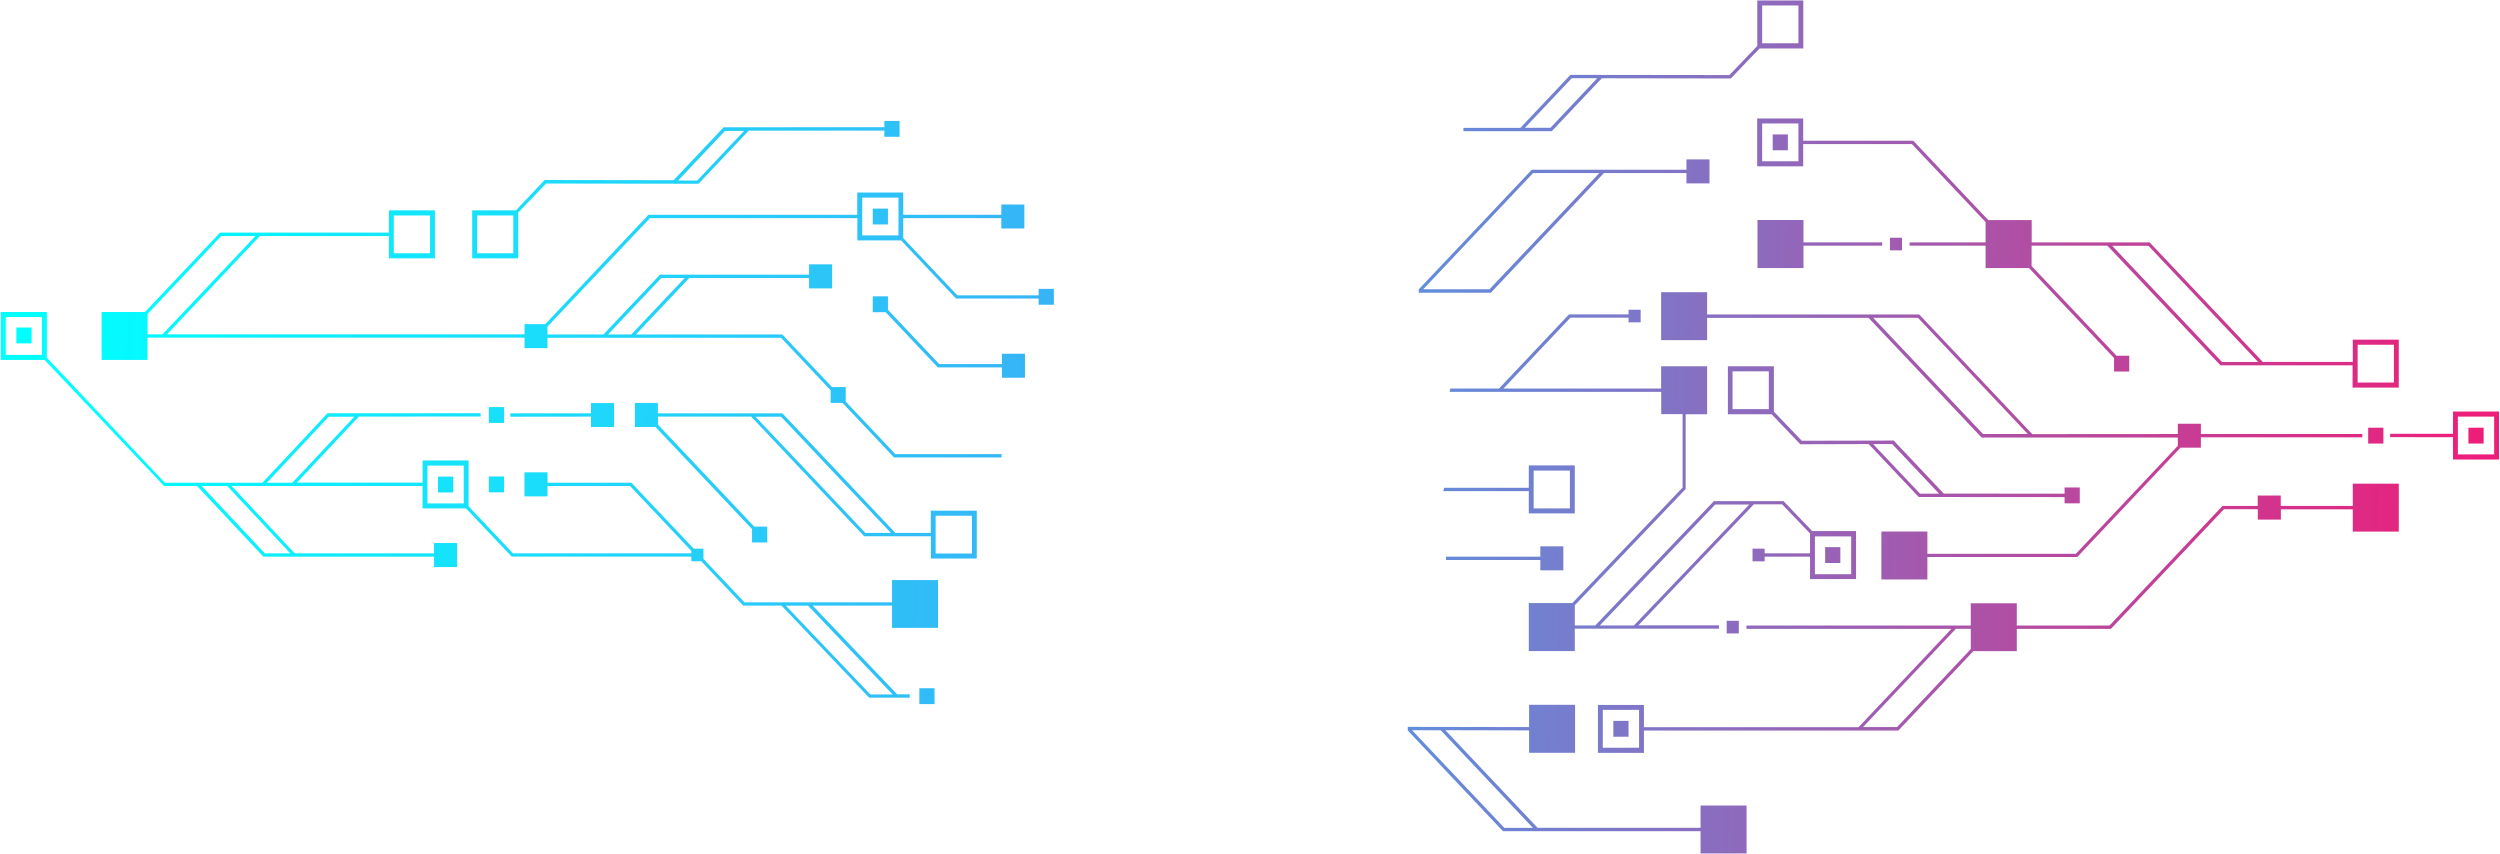<svg width="1300" height="444" viewBox="0 0 1300 444" fill="none" xmlns="http://www.w3.org/2000/svg">
<path d="M1275.57 227.36V238.942H1299.49V214.001H1275.57V225.582H1242.87V227.306L1275.57 227.36ZM1278.1 216.64H1296.96V236.302H1278.1V216.64Z" fill="url(#paint0_linear_1797_8989)"/>
<path d="M1291.49 222.404H1283.58V230.646H1291.49V222.404Z" fill="url(#paint1_linear_1797_8989)"/>
<path d="M854.847 379.863H987.151L987.409 379.594L1026.15 338.6H1048.73V327.018H1097.65L1156.44 264.799H1174.06V270.186H1186.05V264.853H1223.45V276.435H1247.37V251.493H1223.45V263.075H1185.99V257.688H1174.01V263.075H1155.72L1096.93 325.294H1048.73V313.712H1024.81V325.294H908.161V327.018H1014.74L966.435 378.14H854.847V366.558H830.928V391.499H854.847V379.863ZM986.479 378.086H968.759L1017.06 326.964H1024.81V337.522L986.479 378.086ZM852.315 388.806H833.459V369.143H852.315V388.806Z" fill="url(#paint2_linear_1797_8989)"/>
<path d="M846.839 374.854H838.935V383.096H846.839V374.854Z" fill="url(#paint3_linear_1797_8989)"/>
<path d="M1002.24 301.215V289.633H1080.19L1133.82 232.801H1144.46V227.414H1228.41V225.69H1144.46V220.357H1132.47V225.69L1056.79 225.744L997.999 163.525H887.703V151.943H863.784V176.885H887.703V165.303H971.652L1030.44 227.522H1132.47V231.831L1079.47 287.963H1002.24V276.381H978.316V301.322H1002.24V301.215ZM1054.46 225.69H1031.17L974.028 165.249H997.327L1054.46 225.69Z" fill="url(#paint4_linear_1797_8989)"/>
<path d="M904.183 322.816H897.88V329.388H904.183V322.816Z" fill="url(#paint5_linear_1797_8989)"/>
<path d="M800.965 284.084V289.471H751.99C751.938 290.064 751.938 290.656 751.887 291.195H800.965V296.582H812.95V284.084H800.965Z" fill="url(#paint6_linear_1797_8989)"/>
<path d="M936.161 231.023L971.704 230.915L997.741 258.443H998.103L1073.58 258.496V261.729H1081.48V253.487H1073.58V256.719L1010.76 256.665L984.723 229.084L936.936 229.192L922.42 214.054V190.46H898.5V215.401H921.231L936.161 231.023ZM919.785 212.762H900.929V193.099H919.785V212.762ZM974.029 230.915H983.948L1008.33 256.719H998.413L974.029 230.915Z" fill="url(#paint7_linear_1797_8989)"/>
<path d="M1223.45 201.557H1247.37V176.615H1223.45V188.197H1176.64L1117.8 126.032H1056.48V114.45H1033.9L994.9 73.187H937.659V61.605H913.74V86.492H937.659V74.91H994.176L1032.51 115.474V126.032H992.988V127.756H1032.51V139.392H1055.08L1099.31 186.15V193.207H1107.21V184.965H1100.55L1056.43 138.314V127.756H1095.85L1154.64 189.975H1223.34V201.557H1223.45ZM935.18 83.853H916.323V64.191H935.18V83.853ZM1174.27 188.251H1155.46L1098.33 127.81H1117.18L1174.27 188.251ZM1225.98 179.255H1244.84V198.917H1225.98V179.255Z" fill="url(#paint8_linear_1797_8989)"/>
<path d="M1239.36 222.404H1231.46V230.646H1239.36V222.404Z" fill="url(#paint9_linear_1797_8989)"/>
<path d="M956.98 284.515H949.076V292.757H956.98V284.515Z" fill="url(#paint10_linear_1797_8989)"/>
<path d="M908.212 443.806V418.865H884.293V430.446H799.517L751.576 379.702L795.126 379.81V391.445H819.045V366.504H795.126V378.086L732.048 377.978C732.048 378.193 732.048 378.84 732.048 379.863L781.539 432.224H884.293V443.806H908.212ZM782.211 430.446L734.269 379.702L749.199 379.756L797.141 430.5H782.211V430.446Z" fill="url(#paint11_linear_1797_8989)"/>
<path d="M942.412 276.219L927.431 260.597H891.216L829.533 325.24H818.891V314.736L876.544 254.295V215.401H887.703V190.46H863.784V202.042H781.798L816.618 165.195H846.839V167.619H853.142V161.047H846.839V163.471H815.894L779.473 202.042H754.159C754.056 202.634 753.901 203.227 753.798 203.765H863.836V215.347H874.943V253.54L817.599 313.604H794.972V338.546H818.891V326.91H893.851V325.186H851.954L911.984 262.267H926.707L941.224 277.404V287.747H917.615V285.323H911.312V291.895H917.615V289.471H941.224V301.107H965.143V276.165H942.412V276.219ZM849.629 325.24H831.909L891.888 262.375H909.607L849.629 325.24ZM962.612 298.575H943.755V278.913H962.612V298.575Z" fill="url(#paint12_linear_1797_8989)"/>
<path d="M794.971 242.066V253.648H750.956C750.801 254.241 750.646 254.779 750.543 255.372H794.971V266.954H818.89V242.012H794.971V242.066ZM816.359 264.368H797.503V244.706H816.359V264.368Z" fill="url(#paint13_linear_1797_8989)"/>
<path d="M929.703 69.901H921.799V78.143H929.703V69.901Z" fill="url(#paint14_linear_1797_8989)"/>
<path d="M989.061 123.608H982.759V130.18H989.061V123.608Z" fill="url(#paint15_linear_1797_8989)"/>
<path d="M913.895 139.392V114.397H937.814V126.032H978.729V127.756H937.814V139.392H913.895Z" fill="url(#paint16_linear_1797_8989)"/>
<path d="M913.792 0.14V23.896L899.275 39.034L816.617 38.926L790.58 66.507H760.979V68.231H806.905L832.942 40.704L899.998 40.811L914.98 25.189H937.711V0.248H913.792V0.14ZM806.234 66.453H792.957L817.341 40.65H830.566L806.234 66.453ZM935.179 22.496H916.323V2.834H935.179V22.496Z" fill="url(#paint17_linear_1797_8989)"/>
<path d="M876.958 82.883V88.27H796.522L737.731 150.489V152.213H775.237L834.028 89.994H876.958V95.381H888.943V82.883H876.958ZM774.514 150.435H740.056L797.193 89.994H831.651L774.514 150.435Z" fill="url(#paint18_linear_1797_8989)"/>
<path d="M319.307 222.027V209.583H307.322V214.916H265.373V216.694L307.322 216.64V222.027H319.307Z" fill="url(#paint19_linear_1797_8989)"/>
<path d="M461.734 108.471H453.83V116.713H461.734V108.471Z" fill="url(#paint20_linear_1797_8989)"/>
<path d="M268.263 109.387H245.532V134.328H269.451V110.572L283.968 95.435L363.268 95.542L389.305 67.961L459.874 67.908V71.14H467.778V62.898H459.874V66.13L376.648 66.184H376.286L350.249 93.711L283.193 93.603L268.263 109.387ZM266.92 131.689H248.064V112.026H266.92V131.689ZM377.009 68.069H386.928L362.544 93.873H352.626L377.009 68.069Z" fill="url(#paint21_linear_1797_8989)"/>
<path d="M487.772 326.587V301.646H463.853V313.227H387.137L365.801 290.656V285.323H360.738L328.295 251.009H284.693V245.622H272.708V258.119H284.693V252.732H327.623L359.498 286.454V287.747H266.767L243.674 263.291V239.427H219.755V250.955H154.404L186.589 216.64L249.925 216.586V214.862L170.626 214.916H170.264L136.478 251.009H85.695L24.373 185.989V162.232H0.454V187.174H23.185L85.333 252.732H102.485L136.943 289.471H225.696V294.858H237.682V282.36H225.696V287.747H153.267L120.463 252.732H219.703V264.368H242.331L266.043 289.417H359.498V291.841H364.664L386.465 314.897H406.355L451.971 362.787H473.049V361.063H466.54L422.576 314.897H463.853V326.479H487.772V326.587ZM21.842 184.534H2.986V164.872H21.842V184.534ZM150.943 287.747H137.717L104.913 252.732H118.19L150.943 287.747ZM138.802 251.009L170.935 216.694H184.212L152.028 251.009H138.802ZM241.143 261.782H222.287V242.12H241.143V261.782ZM464.163 361.117H452.591L408.628 314.951H420.2L464.163 361.117Z" fill="url(#paint22_linear_1797_8989)"/>
<path d="M262.116 211.684H254.212V219.926H262.116V211.684Z" fill="url(#paint23_linear_1797_8989)"/>
<path d="M262.116 247.776H254.212V256.018H262.116V247.776Z" fill="url(#paint24_linear_1797_8989)"/>
<path d="M485.965 357.885H478.061V366.127H485.965V357.885Z" fill="url(#paint25_linear_1797_8989)"/>
<path d="M507.921 290.495V265.553H484.002V277.135H465.611L406.821 214.916H342.089V209.529H330.156V222.027H340.85L391.064 275.142V282.091H398.968V273.849H392.201L342.141 220.842V216.64H390.599L449.389 278.859H484.054V290.441H507.921V290.495ZM450.009 277.135L392.872 216.694H406.149L463.286 277.135H450.009ZM486.534 268.193H505.39V287.855H486.534V268.193Z" fill="url(#paint26_linear_1797_8989)"/>
<path d="M520.989 196.439V191.052H487.668L460.546 162.34H453.83V154.098H461.734V161.101L488.391 189.328H520.989V183.942H532.975V196.439H520.989Z" fill="url(#paint27_linear_1797_8989)"/>
<path d="M235.667 247.83H227.763V256.072H235.667V247.83Z" fill="url(#paint28_linear_1797_8989)"/>
<path d="M16.417 170.313H8.513V178.555H16.417V170.313Z" fill="url(#paint29_linear_1797_8989)"/>
<path d="M540.105 153.559H497.794L469.691 123.824V113.427H520.68V118.814H532.665V106.37L520.68 106.316V111.703H469.691V100.121H445.772V111.703H337.18L283.556 168.535H272.759V181.033H284.692V175.646H406.148L431.926 202.957V209.529H438.126L464.886 237.865H520.835V236.141H465.558L439.779 208.829V201.287H432.65L406.767 173.922H330.671L358.413 144.563H420.716V149.95H432.701V137.453H420.716V142.839H343.173L313.778 173.922H284.692V169.828L337.955 113.427H445.823V125.009H468.554L497.123 155.229H540.105V158.461H548.009V150.22H540.105V153.559ZM343.896 144.563H356.036L328.294 173.922H316.154L343.896 144.563ZM467.211 122.423H448.355V102.761H467.211V122.423Z" fill="url(#paint30_linear_1797_8989)"/>
<path d="M52.786 187.174H76.705V175.592H275.445V173.868H86.831L135.134 122.746H202.241V134.328H226.161V109.387H202.241V120.969H114.418L114.159 121.238L75.414 162.232H52.838V187.174H52.786ZM204.773 112.026H223.629V131.689H204.773V112.026ZM76.705 163.31L115.038 122.746H132.809L84.506 173.868H76.757V163.31H76.705Z" fill="url(#paint31_linear_1797_8989)"/>
<defs>
<linearGradient id="paint0_linear_1797_8989" x1="15.023" y1="173.687" x2="1287.76" y2="222.267" gradientUnits="userSpaceOnUse">
<stop stop-color="#00FFFF"/>
<stop offset="0.187" stop-color="#18DFFB"/>
<stop offset="0.461" stop-color="#3FA9F5"/>
<stop offset="1" stop-color="#ED1E79"/>
</linearGradient>
<linearGradient id="paint1_linear_1797_8989" x1="15.017" y1="173.687" x2="1287.76" y2="222.267" gradientUnits="userSpaceOnUse">
<stop stop-color="#00FFFF"/>
<stop offset="0.187" stop-color="#18DFFB"/>
<stop offset="0.461" stop-color="#3FA9F5"/>
<stop offset="1" stop-color="#ED1E79"/>
</linearGradient>
<linearGradient id="paint2_linear_1797_8989" x1="11.009" y1="278.785" x2="1283.75" y2="327.365" gradientUnits="userSpaceOnUse">
<stop stop-color="#00FFFF"/>
<stop offset="0.187" stop-color="#18DFFB"/>
<stop offset="0.461" stop-color="#3FA9F5"/>
<stop offset="1" stop-color="#ED1E79"/>
</linearGradient>
<linearGradient id="paint3_linear_1797_8989" x1="8.504" y1="344.348" x2="1281.25" y2="392.928" gradientUnits="userSpaceOnUse">
<stop stop-color="#00FFFF"/>
<stop offset="0.187" stop-color="#18DFFB"/>
<stop offset="0.461" stop-color="#3FA9F5"/>
<stop offset="1" stop-color="#ED1E79"/>
</linearGradient>
<linearGradient id="paint4_linear_1797_8989" x1="14.459" y1="188.408" x2="1287.2" y2="236.988" gradientUnits="userSpaceOnUse">
<stop stop-color="#00FFFF"/>
<stop offset="0.187" stop-color="#18DFFB"/>
<stop offset="0.461" stop-color="#3FA9F5"/>
<stop offset="1" stop-color="#ED1E79"/>
</linearGradient>
<linearGradient id="paint5_linear_1797_8989" x1="10.616" y1="289.171" x2="1283.35" y2="337.75" gradientUnits="userSpaceOnUse">
<stop stop-color="#00FFFF"/>
<stop offset="0.187" stop-color="#18DFFB"/>
<stop offset="0.461" stop-color="#3FA9F5"/>
<stop offset="1" stop-color="#ED1E79"/>
</linearGradient>
<linearGradient id="paint6_linear_1797_8989" x1="11.825" y1="257.346" x2="1284.56" y2="305.926" gradientUnits="userSpaceOnUse">
<stop stop-color="#00FFFF"/>
<stop offset="0.187" stop-color="#18DFFB"/>
<stop offset="0.461" stop-color="#3FA9F5"/>
<stop offset="1" stop-color="#ED1E79"/>
</linearGradient>
<linearGradient id="paint7_linear_1797_8989" x1="14.579" y1="185.299" x2="1287.32" y2="233.879" gradientUnits="userSpaceOnUse">
<stop stop-color="#00FFFF"/>
<stop offset="0.187" stop-color="#18DFFB"/>
<stop offset="0.461" stop-color="#3FA9F5"/>
<stop offset="1" stop-color="#ED1E79"/>
</linearGradient>
<linearGradient id="paint8_linear_1797_8989" x1="18.311" y1="87.481" x2="1291.05" y2="136.061" gradientUnits="userSpaceOnUse">
<stop stop-color="#00FFFF"/>
<stop offset="0.187" stop-color="#18DFFB"/>
<stop offset="0.461" stop-color="#3FA9F5"/>
<stop offset="1" stop-color="#ED1E79"/>
</linearGradient>
<linearGradient id="paint9_linear_1797_8989" x1="14.936" y1="175.849" x2="1287.68" y2="224.429" gradientUnits="userSpaceOnUse">
<stop stop-color="#00FFFF"/>
<stop offset="0.187" stop-color="#18DFFB"/>
<stop offset="0.461" stop-color="#3FA9F5"/>
<stop offset="1" stop-color="#ED1E79"/>
</linearGradient>
<linearGradient id="paint10_linear_1797_8989" x1="12.12" y1="249.603" x2="1284.86" y2="298.184" gradientUnits="userSpaceOnUse">
<stop stop-color="#00FFFF"/>
<stop offset="0.187" stop-color="#18DFFB"/>
<stop offset="0.461" stop-color="#3FA9F5"/>
<stop offset="1" stop-color="#ED1E79"/>
</linearGradient>
<linearGradient id="paint11_linear_1797_8989" x1="7.523" y1="370.124" x2="1280.26" y2="418.704" gradientUnits="userSpaceOnUse">
<stop stop-color="#00FFFF"/>
<stop offset="0.187" stop-color="#18DFFB"/>
<stop offset="0.461" stop-color="#3FA9F5"/>
<stop offset="1" stop-color="#ED1E79"/>
</linearGradient>
<linearGradient id="paint12_linear_1797_8989" x1="13.4" y1="216.187" x2="1286.14" y2="264.767" gradientUnits="userSpaceOnUse">
<stop stop-color="#00FFFF"/>
<stop offset="0.187" stop-color="#18DFFB"/>
<stop offset="0.461" stop-color="#3FA9F5"/>
<stop offset="1" stop-color="#ED1E79"/>
</linearGradient>
<linearGradient id="paint13_linear_1797_8989" x1="13.195" y1="221.616" x2="1285.94" y2="270.196" gradientUnits="userSpaceOnUse">
<stop stop-color="#00FFFF"/>
<stop offset="0.187" stop-color="#18DFFB"/>
<stop offset="0.461" stop-color="#3FA9F5"/>
<stop offset="1" stop-color="#ED1E79"/>
</linearGradient>
<linearGradient id="paint14_linear_1797_8989" x1="20.271" y1="36.463" x2="1292.99" y2="85.042" gradientUnits="userSpaceOnUse">
<stop stop-color="#00FFFF"/>
<stop offset="0.187" stop-color="#18DFFB"/>
<stop offset="0.461" stop-color="#3FA9F5"/>
<stop offset="1" stop-color="#ED1E79"/>
</linearGradient>
<linearGradient id="paint15_linear_1797_8989" x1="18.344" y1="86.736" x2="1291.08" y2="135.316" gradientUnits="userSpaceOnUse">
<stop stop-color="#00FFFF"/>
<stop offset="0.187" stop-color="#18DFFB"/>
<stop offset="0.461" stop-color="#3FA9F5"/>
<stop offset="1" stop-color="#ED1E79"/>
</linearGradient>
<linearGradient id="paint16_linear_1797_8989" x1="18.242" y1="89.224" x2="1290.98" y2="137.804" gradientUnits="userSpaceOnUse">
<stop stop-color="#00FFFF"/>
<stop offset="0.187" stop-color="#18DFFB"/>
<stop offset="0.461" stop-color="#3FA9F5"/>
<stop offset="1" stop-color="#ED1E79"/>
</linearGradient>
<linearGradient id="paint17_linear_1797_8989" x1="21.658" y1="-0.167" x2="1294.39" y2="48.413" gradientUnits="userSpaceOnUse">
<stop stop-color="#00FFFF"/>
<stop offset="0.187" stop-color="#18DFFB"/>
<stop offset="0.461" stop-color="#3FA9F5"/>
<stop offset="1" stop-color="#ED1E79"/>
</linearGradient>
<linearGradient id="paint18_linear_1797_8989" x1="18.425" y1="84.546" x2="1291.16" y2="133.126" gradientUnits="userSpaceOnUse">
<stop stop-color="#00FFFF"/>
<stop offset="0.187" stop-color="#18DFFB"/>
<stop offset="0.461" stop-color="#3FA9F5"/>
<stop offset="1" stop-color="#ED1E79"/>
</linearGradient>
<linearGradient id="paint19_linear_1797_8989" x1="23.873" y1="203.79" x2="1296.61" y2="252.37" gradientUnits="userSpaceOnUse">
<stop stop-color="#00FFFF"/>
<stop offset="0.187" stop-color="#18DFFB"/>
<stop offset="0.461" stop-color="#3FA9F5"/>
<stop offset="1" stop-color="#ED1E79"/>
</linearGradient>
<linearGradient id="paint20_linear_1797_8989" x1="28.035" y1="94.731" x2="1300.77" y2="143.31" gradientUnits="userSpaceOnUse">
<stop stop-color="#00FFFF"/>
<stop offset="0.187" stop-color="#18DFFB"/>
<stop offset="0.461" stop-color="#3FA9F5"/>
<stop offset="1" stop-color="#ED1E79"/>
</linearGradient>
<linearGradient id="paint21_linear_1797_8989" x1="28.402" y1="85.054" x2="1301.14" y2="133.634" gradientUnits="userSpaceOnUse">
<stop stop-color="#00FFFF"/>
<stop offset="0.187" stop-color="#18DFFB"/>
<stop offset="0.461" stop-color="#3FA9F5"/>
<stop offset="1" stop-color="#ED1E79"/>
</linearGradient>
<linearGradient id="paint22_linear_1797_8989" x1="21.971" y1="253.586" x2="1294.71" y2="302.166" gradientUnits="userSpaceOnUse">
<stop stop-color="#00FFFF"/>
<stop offset="0.187" stop-color="#18DFFB"/>
<stop offset="0.461" stop-color="#3FA9F5"/>
<stop offset="1" stop-color="#ED1E79"/>
</linearGradient>
<linearGradient id="paint23_linear_1797_8989" x1="23.784" y1="206.065" x2="1296.52" y2="254.645" gradientUnits="userSpaceOnUse">
<stop stop-color="#00FFFF"/>
<stop offset="0.187" stop-color="#18DFFB"/>
<stop offset="0.461" stop-color="#3FA9F5"/>
<stop offset="1" stop-color="#ED1E79"/>
</linearGradient>
<linearGradient id="paint24_linear_1797_8989" x1="22.409" y1="242.108" x2="1295.14" y2="290.688" gradientUnits="userSpaceOnUse">
<stop stop-color="#00FFFF"/>
<stop offset="0.187" stop-color="#18DFFB"/>
<stop offset="0.461" stop-color="#3FA9F5"/>
<stop offset="1" stop-color="#ED1E79"/>
</linearGradient>
<linearGradient id="paint25_linear_1797_8989" x1="18.569" y1="342.779" x2="1291.3" y2="391.359" gradientUnits="userSpaceOnUse">
<stop stop-color="#00FFFF"/>
<stop offset="0.187" stop-color="#18DFFB"/>
<stop offset="0.461" stop-color="#3FA9F5"/>
<stop offset="1" stop-color="#ED1E79"/>
</linearGradient>
<linearGradient id="paint26_linear_1797_8989" x1="22.727" y1="233.826" x2="1295.46" y2="282.406" gradientUnits="userSpaceOnUse">
<stop stop-color="#00FFFF"/>
<stop offset="0.187" stop-color="#18DFFB"/>
<stop offset="0.461" stop-color="#3FA9F5"/>
<stop offset="1" stop-color="#ED1E79"/>
</linearGradient>
<linearGradient id="paint27_linear_1797_8989" x1="25.698" y1="155.939" x2="1298.43" y2="204.519" gradientUnits="userSpaceOnUse">
<stop stop-color="#00FFFF"/>
<stop offset="0.187" stop-color="#18DFFB"/>
<stop offset="0.461" stop-color="#3FA9F5"/>
<stop offset="1" stop-color="#ED1E79"/>
</linearGradient>
<linearGradient id="paint28_linear_1797_8989" x1="22.366" y1="243.261" x2="1295.1" y2="291.841" gradientUnits="userSpaceOnUse">
<stop stop-color="#00FFFF"/>
<stop offset="0.187" stop-color="#18DFFB"/>
<stop offset="0.461" stop-color="#3FA9F5"/>
<stop offset="1" stop-color="#ED1E79"/>
</linearGradient>
<linearGradient id="paint29_linear_1797_8989" x1="24.973" y1="174.946" x2="1297.71" y2="223.526" gradientUnits="userSpaceOnUse">
<stop stop-color="#00FFFF"/>
<stop offset="0.187" stop-color="#18DFFB"/>
<stop offset="0.461" stop-color="#3FA9F5"/>
<stop offset="1" stop-color="#ED1E79"/>
</linearGradient>
<linearGradient id="paint30_linear_1797_8989" x1="25.9" y1="150.643" x2="1298.64" y2="199.222" gradientUnits="userSpaceOnUse">
<stop stop-color="#00FFFF"/>
<stop offset="0.187" stop-color="#18DFFB"/>
<stop offset="0.461" stop-color="#3FA9F5"/>
<stop offset="1" stop-color="#ED1E79"/>
</linearGradient>
<linearGradient id="paint31_linear_1797_8989" x1="26.169" y1="143.594" x2="1298.91" y2="192.174" gradientUnits="userSpaceOnUse">
<stop stop-color="#00FFFF"/>
<stop offset="0.187" stop-color="#18DFFB"/>
<stop offset="0.461" stop-color="#3FA9F5"/>
<stop offset="1" stop-color="#ED1E79"/>
</linearGradient>
</defs>
</svg>
